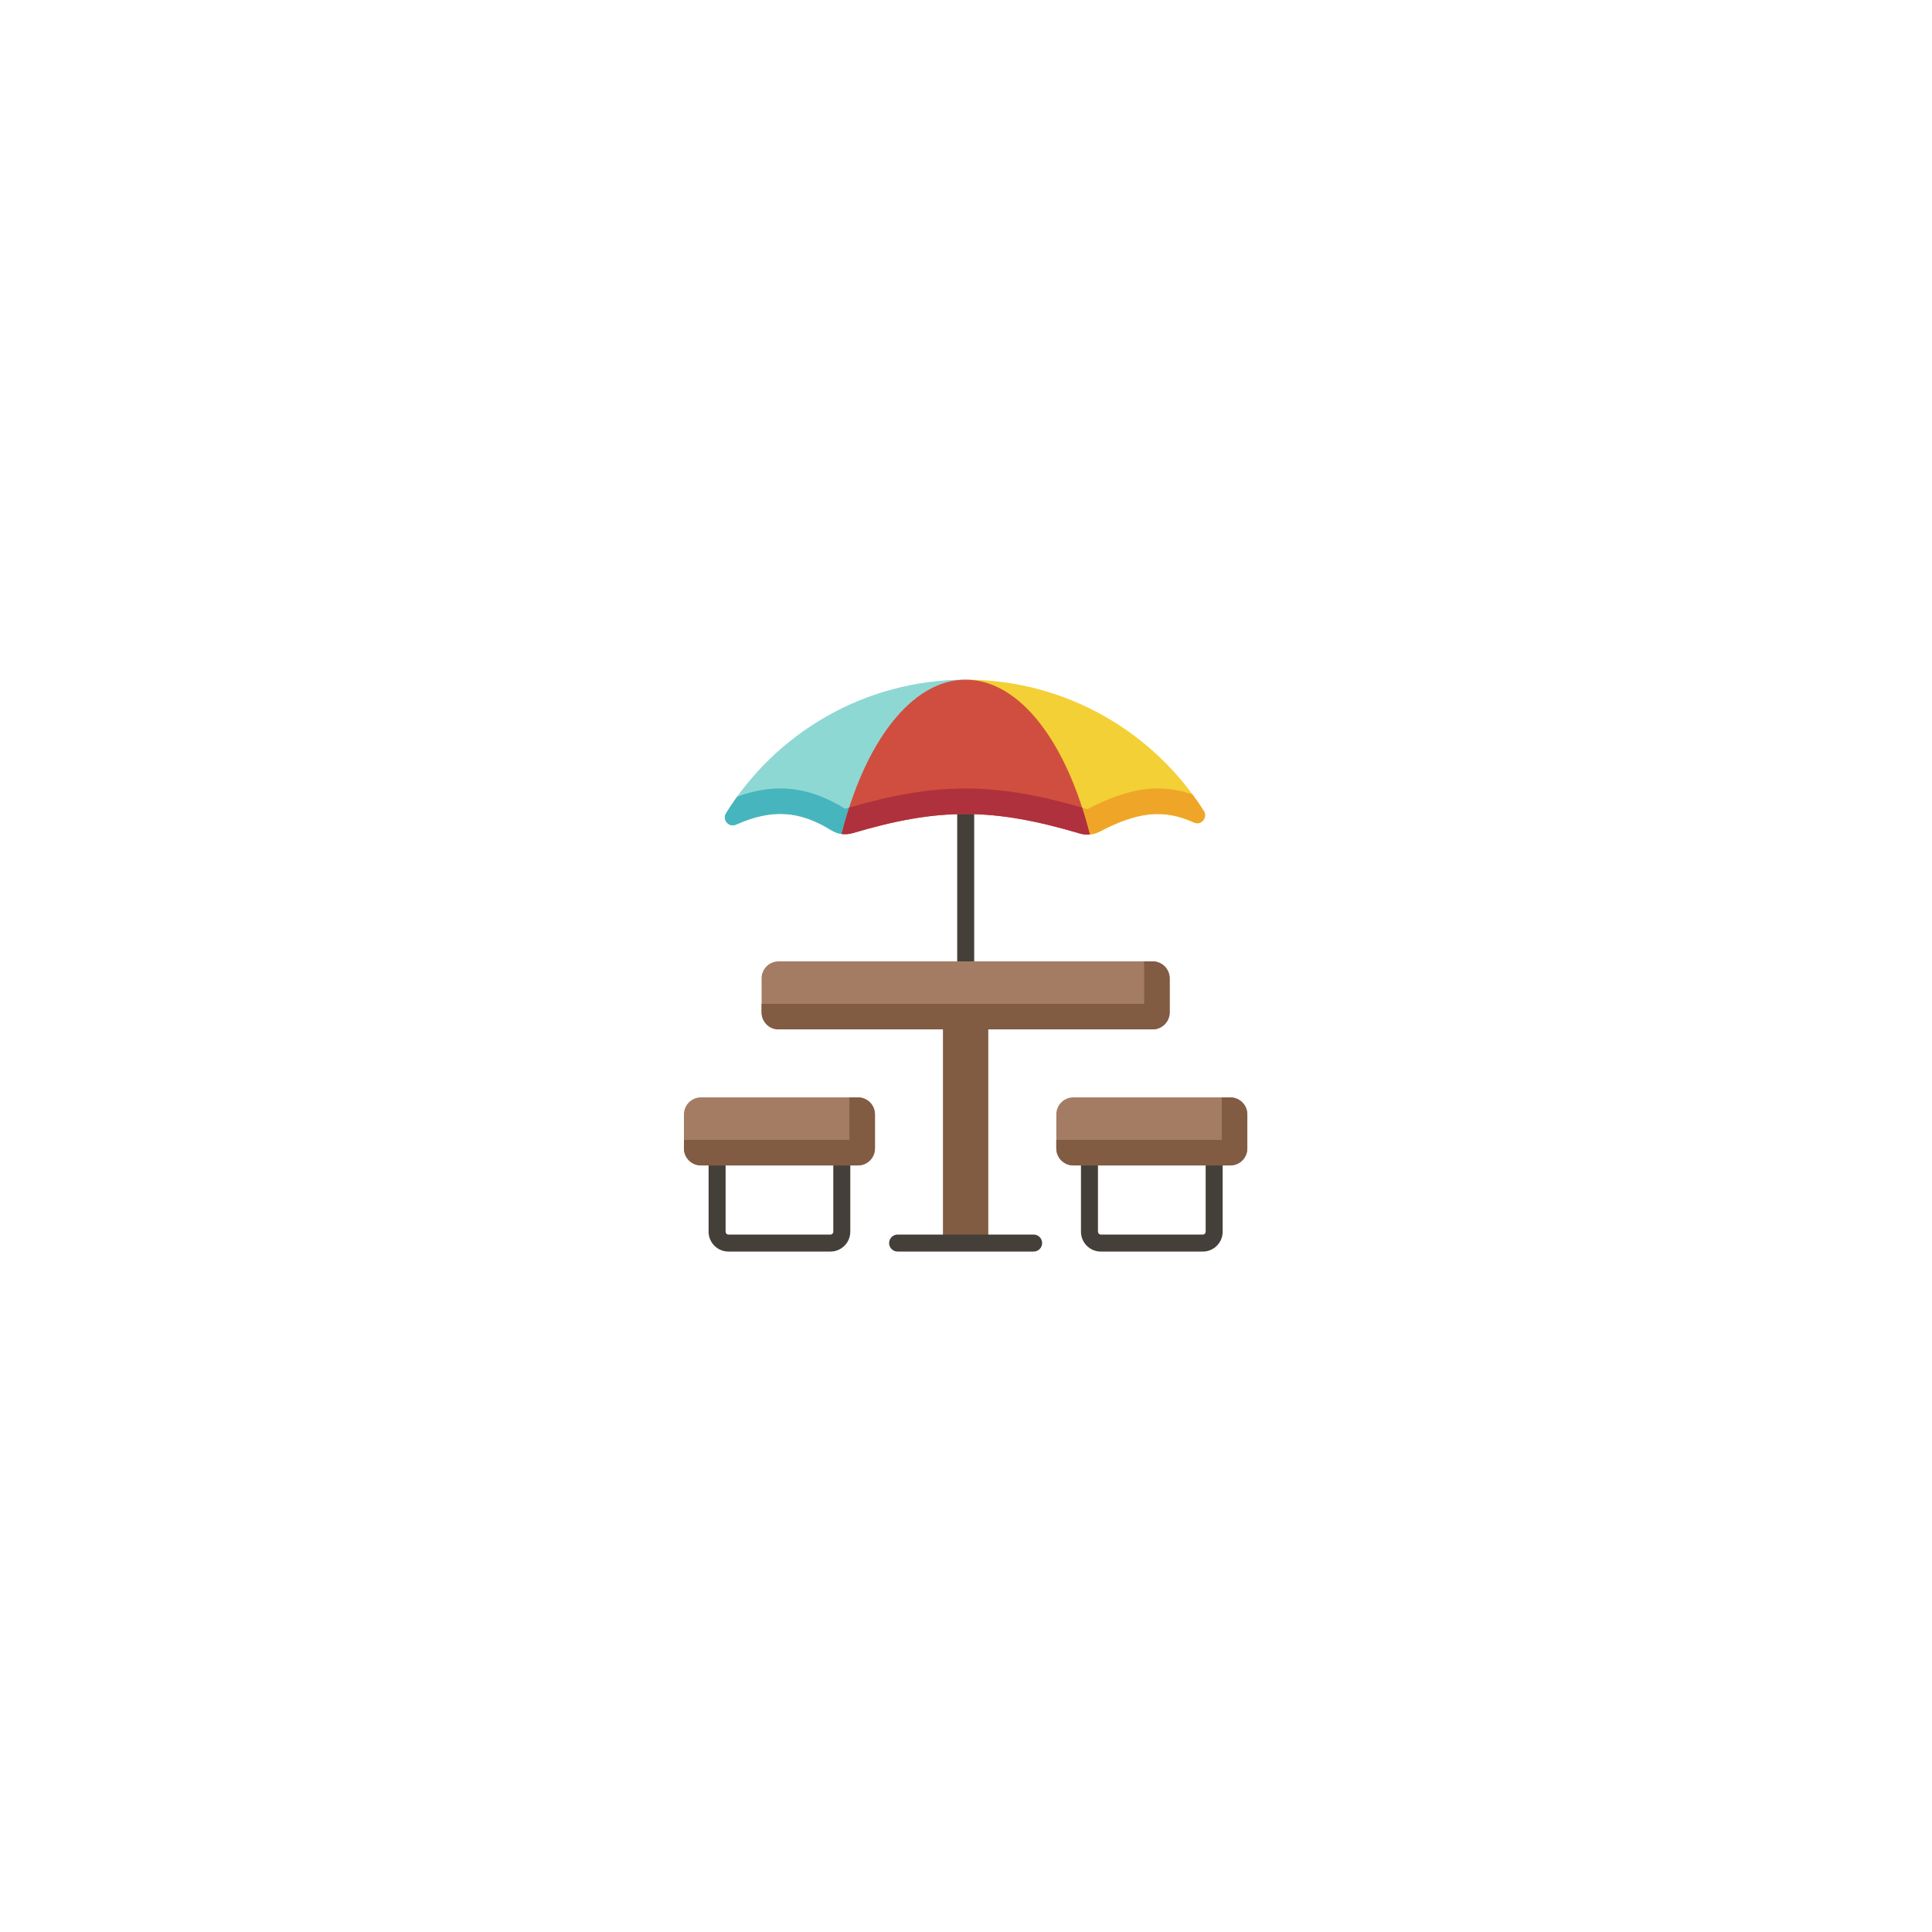 <?xml version="1.0"?>
<svg xmlns="http://www.w3.org/2000/svg" xmlns:xlink="http://www.w3.org/1999/xlink" version="1.1" id="Capa_1" x="0px" y="0px" viewBox="0 0 512 512" style="enable-background:new 0 0 512 512;" xml:space="preserve" width="512px" height="512px" class=""><g transform="matrix(0.296 0 0 0.296 180.125 180.125)"><rect x="235.703" y="292.789" style="fill:#825B43;" width="40.595" height="211.6" data-original="#825B43"/><g>
	<path style="fill:#444039;" d="M316.892,512H195.108c-4.205,0-7.611-3.408-7.611-7.611s3.407-7.612,7.611-7.612h121.784   c4.205,0,7.612,3.408,7.612,7.612S321.097,512,316.892,512z" data-original="#444039" class=""/>
	<path style="fill:#444039;" d="M134.977,512H43.639c-9.792,0-17.76-7.968-17.76-17.76v-59.37c0-4.204,3.407-7.611,7.611-7.611   s7.611,3.408,7.611,7.611v59.37c0,1.375,1.162,2.537,2.537,2.537h91.338c1.375,0,2.537-1.162,2.537-2.537v-59.37   c0-4.204,3.407-7.611,7.611-7.611c4.205,0,7.611,3.408,7.611,7.611v59.37C152.737,504.032,144.77,512,134.977,512z" data-original="#444039" class=""/>
</g><path style="fill:#A47C64;" d="M159.588,434.87H19.029c-8.407,0-15.223-6.816-15.223-15.223v-30.446  c0-8.407,6.816-15.223,15.223-15.223h140.559c8.407,0,15.223,6.816,15.223,15.223v30.446  C174.811,428.054,167.995,434.87,159.588,434.87z" data-original="#A47C64"/><path style="fill:#825B43;" d="M159.588,373.978h-7.611v38.057H3.806v7.611c0,8.407,6.816,15.223,15.223,15.223h140.559  c8.407,0,15.223-6.816,15.223-15.223v-30.446C174.811,380.794,167.995,373.978,159.588,373.978z" data-original="#825B43"/><path style="fill:#444039;" d="M468.361,512h-91.338c-9.792,0-17.76-7.968-17.76-17.76v-59.37c0-4.204,3.407-7.611,7.612-7.611  s7.611,3.408,7.611,7.611v59.37c0,1.375,1.162,2.537,2.537,2.537h91.338c1.375,0,2.537-1.162,2.537-2.537v-59.37  c0-4.204,3.407-7.611,7.612-7.611s7.611,3.408,7.611,7.611v59.37C486.121,504.032,478.153,512,468.361,512z" data-original="#444039" class=""/><path style="fill:#A47C64;" d="M492.971,434.87H352.412c-8.407,0-15.223-6.816-15.223-15.223v-30.446  c0-8.407,6.816-15.223,15.223-15.223h140.559c8.407,0,15.223,6.816,15.223,15.223v30.446  C508.194,428.054,501.378,434.87,492.971,434.87z" data-original="#A47C64"/><path style="fill:#825B43;" d="M492.971,373.978h-7.612v38.057h-148.17v7.611c0,8.407,6.816,15.223,15.223,15.223h140.559  c8.407,0,15.223-6.816,15.223-15.223v-30.446C508.194,380.794,501.378,373.978,492.971,373.978z" data-original="#825B43"/><path style="fill:#444039;" d="M256.06,259.806c-4.205,0-7.611-3.408-7.611-7.611V120.296c0-4.204,3.407-7.611,7.611-7.611  c4.205,0,7.612,3.408,7.612,7.611v131.898C263.671,256.398,260.263,259.806,256.06,259.806z" data-original="#444039" class=""/><path style="fill:#A47C64;" d="M423.453,313.086H88.547c-8.407,0-15.223-6.816-15.223-15.223v-30.446  c0-8.407,6.816-15.223,15.223-15.223h334.906c8.407,0,15.223,6.816,15.223,15.223v30.446  C438.676,306.27,431.86,313.086,423.453,313.086z" data-original="#A47C64"/><path style="fill:#825B43;" d="M423.453,252.194h-7.612v38.057H73.324v7.612c0,8.407,6.816,15.223,15.223,15.223h334.906  c8.407,0,15.223-6.816,15.223-15.223v-30.446C438.676,259.01,431.86,252.194,423.453,252.194z" data-original="#825B43"/><path style="fill:#8ED8D4;" d="M41.493,119.54c-3.692,5.957,2.57,13.074,8.968,10.215c32.332-14.445,57.12-12.392,85.258,5.049  h0.004c3.201,1.984,6.79,3.156,10.46,3.465L256,0C165.39,0,85.953,47.793,41.493,119.54z" data-original="#8ED8D4"/><path style="fill:#47B5BD;" d="M168.804,109.788c-5.634,1.464-11.38,3.042-17.291,4.766l-3.245,0.944  c-0.015,0.004-0.054,0.016-0.115,0.017l-0.09-0.009c-0.11-0.015-0.213-0.053-0.307-0.11l-5.533-3.427h-0.274  c-29.81-16.726-58.326-19.04-90.526-7.245c-3.477,4.816-6.795,9.754-9.931,14.816c-3.692,5.957,2.57,13.074,8.968,10.215  c32.332-14.445,57.12-12.392,85.258,5.049h0.004c3.201,1.984,6.789,3.156,10.46,3.465L168.804,109.788z" data-original="#47B5BD"/><path style="fill:#F3D035;" d="M469.25,117.532C424.559,46.903,345.763,0,256,0l110.131,138.665  c3.414-0.163,6.787-1.048,9.872-2.664h0.014c32.924-17.243,56.655-20.864,84.364-8.137  C466.793,130.808,473.022,123.494,469.25,117.532z" data-original="#F3D035"/><path style="fill:#EFA628;" d="M469.25,117.532c-3.192-5.045-6.564-9.964-10.096-14.758c-27.848-9.686-54.598-6.46-88.618,10.393  h-0.155l-4.978,2.609c-0.046,0.023-0.142,0.054-0.277,0.069l-0.103,0.005c-0.082,0.003-0.139,0.002-0.169,0l-2.868-0.845h-0.022  c-6.416-1.875-12.636-3.585-18.722-5.161l22.89,28.821c3.414-0.163,6.787-1.048,9.872-2.664h0.014  c32.924-17.243,56.655-20.864,84.364-8.137C466.793,130.808,473.022,123.494,469.25,117.532z" data-original="#EFA628"/><path style="fill:#D04E3F;" d="M256,0c-48.482,0-90.478,56.172-111.03,138.134c3.247,0.443,6.584,0.208,9.797-0.746h0.036  c77.183-22.908,125.393-22.852,203.613,0.376h0.021c2.852,0.847,5.806,1.113,8.714,0.846C346.641,56.39,304.576,0,256,0z" data-original="#D04E3F"/><path style="fill:#AF313D" d="M151.721,114.494c-2.452,7.607-4.71,15.494-6.752,23.64c3.247,0.443,6.584,0.208,9.797-0.746h0.036  c77.183-22.908,125.393-22.852,203.613,0.376h0.021c2.852,0.847,5.806,1.113,8.714,0.846c-2.071-8.305-4.366-16.34-6.862-24.086  C281.623,91.738,229.792,91.753,151.721,114.494z" data-original="#AF313D" class="active-path"/></g> </svg>
